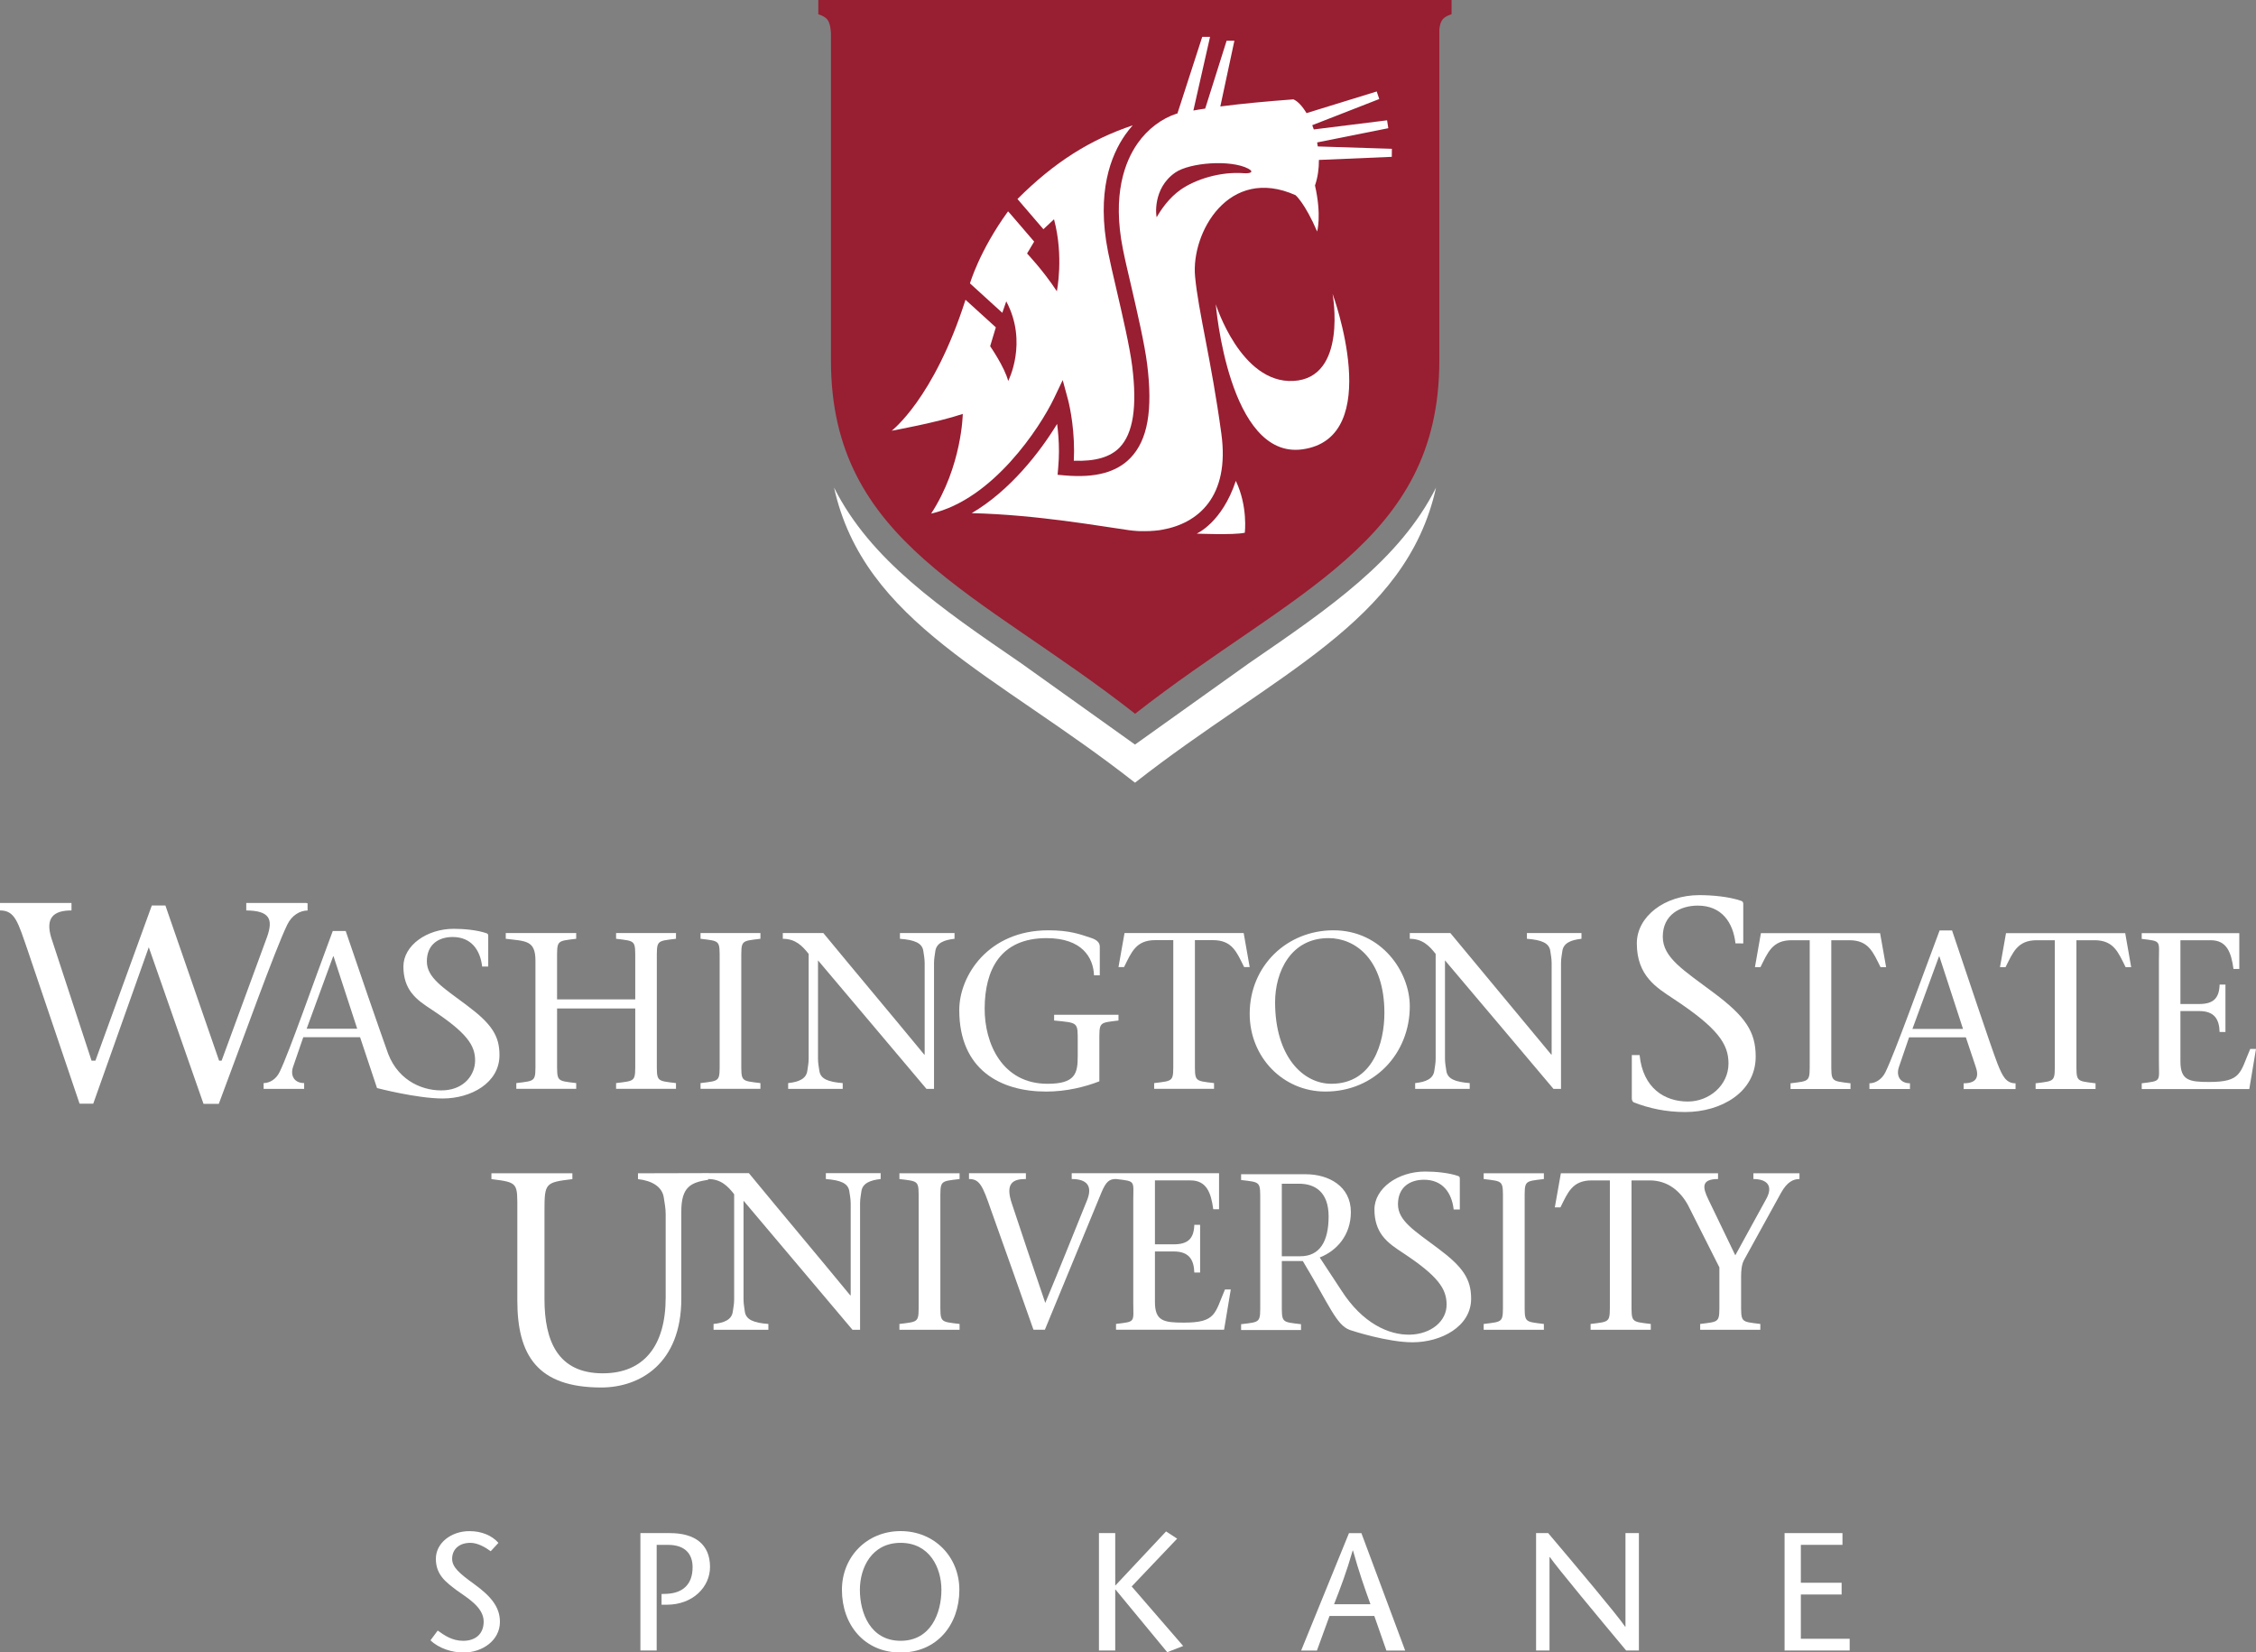 <?xml version="1.0" encoding="utf-8"?>
<!-- Generator: Adobe Illustrator 17.0.0, SVG Export Plug-In . SVG Version: 6.00 Build 0)  -->
<!DOCTYPE svg PUBLIC "-//W3C//DTD SVG 1.1//EN" "http://www.w3.org/Graphics/SVG/1.1/DTD/svg11.dtd">
<svg version="1.1" id="Layer_1" xmlns="http://www.w3.org/2000/svg" xmlns:xlink="http://www.w3.org/1999/xlink" x="0px" y="0px"
	 width="150px" height="109.873px" viewBox="0 0 150 109.873" enable-background="new 0 0 150 109.873" xml:space="preserve">
<rect x="0" y="0" width="150" height="109.873" fill="#808080" stroke="none"/>
<g>
	<path fill="#FFFFFF" d="M32.628,103.159c-0.379-0.279-0.881-0.558-1.35-0.558c-0.781,0-1.216,0.457-1.216,1.06
		c0,0.558,0.48,0.971,1.483,1.695c1.071,0.781,1.695,1.495,1.695,2.499c0,1.238-1.171,2.041-2.42,2.041
		c-0.747,0-1.64-0.268-2.197-0.814l0.48-0.647c0.457,0.324,0.959,0.681,1.695,0.681c0.77,0,1.361-0.413,1.361-1.283
		c0-0.981-1.171-1.617-1.807-2.086c-0.647-0.501-1.372-0.981-1.372-2.085c0-1.049,1.016-1.84,2.231-1.84
		c0.814,0,1.495,0.29,1.93,0.781L32.628,103.159z"/>
	<path fill="#FFFFFF" d="M43.662,109.761H42.58v-7.808h1.963c1.651,0,2.666,0.736,2.666,2.253c0,1.316-1.126,2.51-2.877,2.51h-0.346
		v-0.714l0.357-0.011c1.048-0.056,1.707-0.613,1.707-1.773c0-0.859-0.479-1.483-1.64-1.483h-0.748
		C43.662,102.735,43.662,109.761,43.662,109.761z"/>
	<path fill="#FFFFFF" d="M55.979,105.724c0-2.186,1.651-3.904,3.904-3.904s3.904,1.718,3.904,3.904c0,2.331-1.495,4.171-3.904,4.171
		S55.979,108.055,55.979,105.724z M62.594,105.724c0-1.461-0.781-3.123-2.711-3.123c-1.929,0-2.71,1.662-2.71,3.123
		c0,1.528,0.691,3.391,2.71,3.391S62.594,107.251,62.594,105.724z"/>
	<path fill="#FFFFFF" d="M74.152,105.445l3.38-3.603l0.736,0.48l-3.023,3.179l3.424,3.959l-1.06,0.413l-3.435-4.161h-0.023v4.049
		h-1.082v-7.808h1.082L74.152,105.445L74.152,105.445z"/>
	<path fill="#FFFFFF" d="M90.518,101.954l2.911,7.808H92.18l-0.803-2.297h-2.978l-0.837,2.297h-1.049l3.18-7.808H90.518z
		 M91.121,106.683c-0.391-1.082-0.771-2.164-1.161-3.569h-0.021c-0.402,1.405-0.814,2.487-1.238,3.569H91.121z"/>
	<path fill="#FFFFFF" d="M108.97,109.761h-0.848c-1.695-2.03-4.605-5.532-5.074-6.213h-0.022v6.213h-0.893v-7.808h0.804
		c1.717,2.03,4.595,5.443,5.119,6.224h0.021v-6.224h0.893C108.97,101.953,108.97,109.761,108.97,109.761z"/>
	<path fill="#FFFFFF" d="M122.504,102.734h-2.767v2.521h2.711v0.781h-2.711v2.944h3.246v0.781h-4.328v-7.808h3.849V102.734z"/>
</g>
<g>
	<g>
		<path fill="#FFFFFF" d="M95.618,83.021c-1.569-1.177-2.668-1.835-2.668-2.934c0-1.159,0.816-1.633,1.728-1.633
			c1.254,0,1.85,0.879,1.976,1.979h0.408v-2.056c0-0.078-0.017-0.142-0.11-0.171c-0.628-0.22-1.521-0.297-2.196-0.297
			c-1.805,0-3.371,1.112-3.371,2.525c0,0.763,0.211,1.31,0.518,1.729h-0.006c0.008,0.007,0.015,0.012,0.02,0.018
			c0.382,0.507,0.903,0.831,1.365,1.139c2.354,1.554,2.883,2.385,2.902,3.403c0.044,2.265-4.196,3.455-6.988-0.895l-1.449-2.205
			c1.141-0.444,2.071-1.495,2.071-3.02c0-1.734-1.496-2.514-2.988-2.514h-4.31v0.383c1.332,0.159,1.272,0.089,1.272,1.463v6.66
			c0,1.381,0.06,1.304-1.272,1.466v0.385h3.983v-0.385c-1.334-0.162-1.276-0.084-1.276-1.466v-2.736h1.395
			c1.788,2.975,2.233,4.267,3.134,4.587c0.203,0.071,2.524,0.818,4.165,0.818c1.883,0,3.893-1.035,3.893-2.901
			C97.812,85.061,97.279,84.259,95.618,83.021z M86.459,83.542h-1.232v-4.824h1.14c1.079,0,1.972,0.561,1.972,2.177
			C88.338,82.567,87.745,83.542,86.459,83.542z"/>
		<path fill="#FFFFFF" d="M56.68,88.431c0,0,0,0-7.243-8.582v6.575c0,0.311,0.061,0.564,0.087,0.802
			c0.077,0.536,0.584,0.744,1.564,0.819v0.386h-3.644v-0.386c0.717-0.076,1.205-0.283,1.279-0.819c0.03-0.238,0.09-0.491,0.09-0.802
			v-7.005c-0.415-0.535-0.88-1.011-1.724-1.011v-0.391h2.704c2.217,2.695,4.524,5.431,6.739,8.125h0.03v-6.115
			c0-0.313-0.061-0.564-0.091-0.803c-0.076-0.535-0.577-0.741-1.56-0.816v-0.391h3.643v0.391c-0.698,0.075-1.205,0.281-1.281,0.816
			c-0.029,0.239-0.087,0.49-0.087,0.803v8.405L56.68,88.431L56.68,88.431z"/>
		<path fill="#FFFFFF" d="M62.524,86.571c0,1.386-0.059,1.309,1.278,1.474v0.386h-4v-0.386c1.34-0.165,1.279-0.088,1.279-1.474
			v-6.692c0-1.38,0.061-1.31-1.279-1.471v-0.385h4v0.385c-1.337,0.161-1.278,0.091-1.278,1.471V86.571z"/>
		<path fill="#FFFFFF" d="M81.447,85.752c-0.684,1.593-0.58,2.204-2.735,2.204c-1.339,0-1.921-0.106-1.921-1.372v-3.36h1.252
			c0.995,0,1.339,0.524,1.366,1.4h0.386v-3.17h-0.386c-0.027,0.922-0.431,1.295-1.366,1.295h-1.252v-4.251h2.362
			c1.068,0,1.368,0.815,1.515,1.917h0.386v-2.393h-6.85h-2.946v0.385c1.009,0,1.397,0.459,1.025,1.398
			c-0.922,2.276-1.83,4.564-2.783,6.84c-0.772-2.259-1.634-4.816-2.211-6.572c-0.494-1.43,0.103-1.667,0.922-1.667v-0.385h-3.783
			v0.385c0.717,0,0.908,0.459,1.461,2.052c0.906,2.528,1.919,5.398,2.826,7.972h0.757c1.251-3.049,2.515-6.084,3.763-9.13
			c0.313-0.745,0.535-0.894,0.969-0.894c1.338,0.161,1.146,0.091,1.146,1.471v6.692c0,1.386,0.192,1.309-1.146,1.474v0.386h7.184
			l0.446-2.678L81.447,85.752L81.447,85.752z"/>
		<path fill="#FFFFFF" d="M101.374,86.571c0,1.386-0.063,1.309,1.277,1.474v0.386h-4.002v-0.386c1.34-0.165,1.281-0.088,1.281-1.474
			v-6.692c0-1.38,0.059-1.31-1.281-1.471v-0.385h4.002v0.385c-1.341,0.161-1.277,0.091-1.277,1.471V86.571z"/>
		<path fill="#FFFFFF" d="M116.583,78.022v0.385c0.877,0,1.353,0.429,0.846,1.337l-2.05,3.736l-1.801-3.736
			c-0.373-0.774-0.475-1.337,0.653-1.337v-0.385h-2.492h-1.032h-6.926l-0.402,2.271h0.373c0.487-0.98,0.786-1.795,2.079-1.795h1.208
			v8.073c0,1.386,0.058,1.309-1.281,1.474v0.386h4.001v-0.386c-1.337-0.165-1.28-0.088-1.28-1.474v-8.073h1.207
			c1.219,0,2.039,0.727,2.541,1.631l2.094,4.154v2.287c0,1.386,0.062,1.309-1.277,1.474v0.386h3.999v-0.386
			c-1.336-0.165-1.278-0.088-1.278-1.474v-1.666c0-0.37,0.029-0.789,0.18-1.085l2.482-4.506c0.402-0.714,0.804-0.906,1.22-0.906
			v-0.385H116.583z"/>
		<path fill="#FFFFFF" d="M47.106,78.013l-4.687,0.012v0.389c0.938,0.101,1.62,0.515,1.718,1.236
			c0.04,0.317,0.123,0.657,0.123,1.077v5.56c0,3.203-1.444,5.04-4.182,5.04c-2.981,0-3.876-2.139-3.876-4.941v-5.86
			c0-1.86,0.055-1.893,1.855-2.113v-0.389h-5.383v0.389c1.803,0.22,1.723,0.253,1.723,2.113v5.961c0,3.62,1.319,5.783,5.578,5.783
			c2.581,0,5.325-1.601,5.325-5.902v-5.641c0-0.035,0-0.067,0-0.1c-0.019-1.736,0.656-1.989,1.793-2.173L47.106,78.013z"/>
	</g>
	<g>
		<path fill="#FFFFFF" d="M37.04,70.561c0,1.377-0.059,1.302,1.272,1.466v0.383h-3.983v-0.383c1.333-0.164,1.273-0.089,1.273-1.466
			v-6.667c0-1.375-0.641-1.301-1.974-1.464v-0.383h4.683v0.383c-1.332,0.163-1.272,0.089-1.272,1.464v2.565h5.198v-2.565
			c0-1.375,0.058-1.301-1.274-1.464v-0.383h3.983v0.383c-1.332,0.163-1.274,0.089-1.274,1.464v6.667
			c0,1.377-0.058,1.302,1.274,1.466v0.383h-3.983v-0.383c1.333-0.164,1.274-0.089,1.274-1.466v-3.497H37.04V70.561z"/>
		<path fill="#FFFFFF" d="M49.288,70.561c0,1.377-0.061,1.302,1.272,1.466v0.383h-3.982v-0.383c1.332-0.164,1.272-0.089,1.272-1.466
			v-6.667c0-1.375,0.059-1.301-1.272-1.464v-0.383h3.982v0.383c-1.333,0.163-1.272,0.089-1.272,1.464V70.561z"/>
		<path fill="#FFFFFF" d="M61.599,72.411c-2.355-2.782-4.799-5.702-7.21-8.545v6.547c0,0.309,0.058,0.562,0.09,0.798
			c0.073,0.535,0.575,0.739,1.552,0.816v0.383h-3.627v-0.383c0.71-0.077,1.199-0.281,1.274-0.816
			c0.029-0.236,0.089-0.49,0.089-0.798v-6.976c-0.417-0.532-0.874-1.006-1.719-1.006v-0.383h2.695
			c2.207,2.678,4.501,5.404,6.708,8.083h0.029v-6.085c0-0.312-0.059-0.565-0.089-0.801c-0.073-0.534-0.578-0.739-1.555-0.814v-0.383
			h3.629v0.383c-0.696,0.075-1.199,0.28-1.275,0.814c-0.028,0.236-0.088,0.489-0.088,0.801v8.365H61.599z"/>
		<path fill="#FFFFFF" d="M63.781,67.169c0-2.28,1.926-5.303,5.923-5.303c1.435,0,2.116,0.268,2.843,0.507
			c0.414,0.133,0.577,0.338,0.577,0.576v1.91H72.74c-0.044-1.185-0.8-2.472-3.154-2.472c-3.095,0-4.103,2.131-4.116,4.664
			c-0.016,2.338,1.168,5.022,4.175,5.022c1.851,0,2.013-0.685,2.013-1.837v-0.905c0-1.378,0.058-1.302-1.57-1.466v-0.383h4.28v0.383
			c-1.332,0.164-1.272,0.088-1.272,1.466v2.578c-0.948,0.37-2.192,0.682-3.54,0.682C66.521,72.59,63.781,71.138,63.781,67.169z"/>
		<path fill="#FFFFFF" d="M79.449,70.561c0,1.377-0.059,1.302,1.272,1.466v0.383h-3.982v-0.383c1.331-0.164,1.272-0.089,1.272-1.466
			V62.52H76.81c-1.289,0-1.583,0.812-2.072,1.791h-0.37l0.401-2.263h7.922l0.399,2.263h-0.369c-0.488-0.979-0.784-1.791-2.073-1.791
			h-1.199C79.449,62.52,79.449,70.561,79.449,70.561z"/>
		<path fill="#FFFFFF" d="M83.091,67.42c0-3.2,2.488-5.554,5.568-5.554c3.212,0,5.077,2.77,5.077,5.052
			c0,3.125-2.339,5.672-5.612,5.672C85.296,72.59,83.091,70.295,83.091,67.42z M92.048,67.362c0-3.54-1.909-4.976-3.717-4.976
			c-2.516,0-3.551,2.249-3.551,4.264c0,3.585,1.834,5.422,3.744,5.422C91.279,72.072,92.048,69.347,92.048,67.362z"/>
		<path fill="#FFFFFF" d="M103.289,72.411c-2.356-2.782-4.797-5.702-7.213-8.545v6.547c0,0.309,0.06,0.562,0.091,0.798
			c0.073,0.535,0.577,0.739,1.553,0.816v0.383h-3.627v-0.383c0.711-0.077,1.199-0.281,1.273-0.816c0.03-0.236,0.09-0.49,0.09-0.798
			v-6.976c-0.415-0.532-0.874-1.006-1.72-1.006v-0.383h2.697c2.207,2.678,4.499,5.404,6.708,8.083h0.027v-6.085
			c0-0.312-0.059-0.565-0.089-0.801c-0.073-0.534-0.575-0.739-1.555-0.814v-0.383h3.628v0.383c-0.696,0.075-1.198,0.28-1.272,0.814
			c-0.03,0.236-0.089,0.489-0.089,0.801v8.365H103.289z"/>
		<path fill="#FFFFFF" d="M20.379,60.064v-0.016h-4.005v0.497c1.546,0.017,1.798,0.568,1.392,1.737l-3.031,8.255h-0.167
			l-3.57-10.319h-0.904l-3.75,10.319H6.088l-2.688-8.2c-0.382-1.298,0.152-1.792,1.354-1.792v-0.497H0v0.497
			c1.01,0,1.192,0.786,1.84,2.651l3.451,10.2H6.2l3.692-10.404l3.639,10.415h1.017c1.556-4.143,3.749-10.27,4.554-11.919
			c0.3-0.619,0.843-0.938,1.349-0.938v-0.486C20.451,60.064,20.379,60.064,20.379,60.064z"/>
		<path fill="#FFFFFF" d="M31.03,66.848c-1.559-1.168-2.649-1.823-2.649-2.914c0-1.152,0.81-1.622,1.714-1.622
			c1.247,0,1.837,0.874,1.963,1.965h0.404v-2.042c0-0.078-0.016-0.14-0.109-0.171c-0.623-0.218-1.511-0.297-2.182-0.297
			c-1.791,0-3.349,1.107-3.349,2.51c0,0.761,0.209,1.301,0.516,1.718h-0.005c0.006,0.005,0.012,0.011,0.019,0.016
			c0.376,0.506,0.895,0.827,1.354,1.133c2.338,1.542,2.883,2.368,2.883,3.381c0,0.942-0.708,1.885-2.01,1.979
			c-1.333,0.096-3.049-0.549-3.77-2.421c-0.641-1.794-1.945-5.568-2.825-8.172h-0.858c-1.23,3.273-2.895,8.071-3.533,9.374
			c-0.235,0.49-0.664,0.741-1.065,0.741v0.385h0.64h2.054v-0.385c-0.651,0-0.932-0.488-0.74-1.067l0.682-1.984h3.776l0.636,1.91
			l0.491,1.472c0,0,2.648,0.694,4.371,0.694c1.87,0,3.771-1.029,3.771-2.883C33.211,68.874,32.681,68.079,31.03,66.848z
			 M20.389,68.412L22.15,63.6h0.029l1.571,4.812C23.75,68.412,20.389,68.412,20.389,68.412z"/>
	</g>
	<g>
		<path fill="#FFFFFF" d="M115.391,62.737c-0.158-1.397-0.917-2.513-2.508-2.513c-1.158,0-2.326,0.598-2.326,2.071
			c0,1.396,1.395,2.231,3.389,3.727c2.109,1.574,2.789,2.59,2.789,4.244c0,2.37-2.299,3.685-4.688,3.685
			c-1.277,0-2.374-0.241-3.409-0.638c-0.078-0.04-0.14-0.12-0.14-0.276v-2.873h0.518c0.222,2.21,1.672,3.089,3.21,3.089
			c1.413,0,2.7-1.076,2.7-2.529c0-1.297-0.697-2.353-3.686-4.321c-1.075-0.716-2.409-1.498-2.409-3.665
			c0-1.799,1.856-3.211,4.148-3.211c0.858,0,1.993,0.099,2.79,0.38c0.12,0.036,0.139,0.12,0.139,0.219v2.612L115.391,62.737
			L115.391,62.737z"/>
		<path fill="#FFFFFF" d="M121.762,70.571c0,1.38-0.057,1.301,1.276,1.469v0.381h-3.986V72.04c1.333-0.168,1.275-0.089,1.275-1.469
			v-8.045h-1.202c-1.288,0-1.585,0.816-2.073,1.791h-0.367l0.397-2.263h7.924l0.401,2.263h-0.371
			c-0.488-0.975-0.784-1.791-2.071-1.791h-1.203C121.762,62.526,121.762,70.571,121.762,70.571z"/>
		<path fill="#FFFFFF" d="M126.933,68.984l-0.679,1.986c-0.193,0.581,0.088,1.069,0.739,1.069v0.381h-2.696v-0.38
			c0.399,0,0.83-0.257,1.066-0.743c0.637-1.305,2.369-6.146,3.6-9.421h0.828c1.008,2.977,2.518,7.543,3.021,8.86
			c0.329,0.826,0.564,1.305,1.201,1.305v0.381h-3.452V72.04c0.933,0,1.025-0.489,0.788-1.144l-0.64-1.912H126.933z M130.52,68.424
			l-1.57-4.816h-0.029l-1.765,4.816H130.52z"/>
		<path fill="#FFFFFF" d="M138.06,70.571c0,1.38-0.06,1.301,1.272,1.469v0.381h-3.985V72.04c1.334-0.168,1.276-0.089,1.276-1.469
			v-8.045h-1.201c-1.29,0-1.583,0.816-2.074,1.791h-0.371l0.402-2.263h7.925l0.397,2.263h-0.371
			c-0.485-0.975-0.781-1.791-2.069-1.791h-1.201L138.06,70.571L138.06,70.571z"/>
		<path fill="#FFFFFF" d="M142.401,72.04c1.336-0.168,1.144-0.089,1.144-1.469v-6.667c0-1.377,0.192-1.304-1.144-1.466v-0.383h6.488
			v2.38h-0.387c-0.148-1.092-0.441-1.908-1.508-1.908h-2.019v4.241h1.244c0.933,0,1.336-0.372,1.361-1.291h0.388v3.152h-0.388
			c-0.025-0.875-0.367-1.393-1.361-1.393h-1.244v3.347c0,1.264,0.58,1.369,1.914,1.369c2.147,0,2.043-0.609,2.727-2.195H150
			l-0.446,2.665h-7.152V72.04H142.401z"/>
	</g>
</g>
<path fill="#FFFFFF" d="M83.051,44.1l-7.586,5.414l-7.58-5.414c-5.39-3.694-10.009-6.861-12.429-11.672
	c2,9.019,10.794,12.39,20.009,19.622c9.216-7.232,18.016-10.604,20.016-19.622C93.059,37.238,88.439,40.406,83.051,44.1z"/>
<g>
	<path fill="#981E32" d="M54.409,0v0.946c0.585,0.203,0.778,0.389,0.841,1.247V23.99c0,12.125,9.84,15.328,20.222,23.475
		C85.855,39.319,95.7,36.116,95.7,23.99V1.949c0.077-0.662,0.288-0.822,0.814-1.003V0H54.409z"/>
</g>
<g>
	<g>
		<g>
			<path fill="#FFFFFF" d="M79.566,35.485c0,0,1.684-0.718,2.603-3.507c0.812,1.7,0.598,3.449,0.598,3.449
				C82.024,35.594,79.566,35.485,79.566,35.485z"/>
			<path fill="#FFFFFF" d="M88.602,19.54c0,0,1.023,5.6-2.606,5.793c-3.504,0.184-5.16-5.103-5.16-5.103s0.848,10.332,5.76,9.652
				C92.131,29.116,88.602,19.54,88.602,19.54z"/>
		</g>
	</g>
	<path fill="#FFFFFF" d="M61.914,34.152c0.002,0,0.005,0,0.007,0c4.098-0.935,7.233-5.73,8.155-7.655l0.583-1.221l0.354,1.307
		c0.018,0.073,0.401,1.509,0.401,3.411c0,0.208-0.006,0.426-0.017,0.645c1.413,0.052,2.42-0.233,3.05-0.885
		c0.898-0.938,1.17-2.704,0.832-5.407c-0.164-1.294-0.641-3.353-1.062-5.168c-0.217-0.927-0.42-1.805-0.542-2.425
		c-0.79-3.972,0.189-6.436,1.15-7.803c0.152-0.217,0.315-0.422,0.488-0.617c-2.831,0.958-5.208,2.446-7.662,4.901l1.724,2.008
		l0.706-0.66c0.664,2.49,0.188,4.786,0.188,4.786c-0.908-1.387-1.98-2.51-1.98-2.51l0.472-0.792l-1.555-1.812l-0.181-0.201
		c-1.911,2.633-2.531,4.791-2.531,4.791l1.358,1.238l0.791,0.719l0.263-0.762c1.459,2.736,0.129,5.296,0.129,5.296
		c-0.243-0.935-1.2-2.312-1.2-2.312l0.378-1.255l-2.017-1.833c-2.1,6.577-4.908,8.709-4.908,8.709s3.039-0.549,4.727-1.118
		C64.014,27.528,63.967,30.995,61.914,34.152z"/>
	<path fill="#FFFFFF" d="M92.539,10.43l-4.846,0.206c0.005,0.574-0.073,1.151-0.26,1.698c0.453,1.985,0.143,3.063,0.143,3.063
		c-0.813-1.893-1.435-2.417-1.435-2.417c-4.448-1.987-6.948,2.5-6.682,5.393c0.22,2.376,1.077,5.532,1.75,10.481
		c0.566,4.165-1.537,5.962-3.959,6.377c-0.052,0.009-0.103,0.019-0.156,0.027c-0.013,0-0.024,0.005-0.037,0.005
		c-0.391,0.05-0.811,0.069-1.251,0.056c-0.016,0-0.031,0-0.043,0c-0.049,0-0.098-0.006-0.145-0.006
		c-0.188-0.013-0.377-0.03-0.562-0.056c-1.88-0.258-6.095-1.027-10.447-1.132c2.56-1.501,4.562-4.093,5.678-5.935
		c0.067,0.511,0.122,1.132,0.122,1.817c0,0.342-0.015,0.698-0.048,1.067l-0.042,0.499l0.5,0.045
		c2.003,0.174,3.427-0.208,4.348-1.169c1.142-1.187,1.49-3.167,1.107-6.229c-0.169-1.347-0.652-3.431-1.078-5.271
		c-0.216-0.921-0.42-1.79-0.537-2.396c-0.72-3.62,0.137-5.819,0.983-7.024c0.667-0.948,1.584-1.638,2.59-1.972
		c0.018-0.001,0.033-0.006,0.053-0.006l1.65-5.097h0.52L79.347,7.35c0.258-0.049,0.52-0.089,0.786-0.128l1.424-4.514h0.517
		L81.139,7.08c1.479-0.192,3.08-0.339,4.858-0.473c0.289,0.121,0.596,0.452,0.873,0.916l4.667-1.44l0.169,0.502l-4.456,1.74
		c0.035,0.091,0.068,0.188,0.103,0.283l4.873-0.607l0.082,0.525l-4.733,0.946c0.018,0.089,0.031,0.177,0.044,0.267l4.926,0.157
		L92.539,10.43z M78.499,12.615c0.977-0.687,2.64-1.216,4.198-1.097c0.397,0.033,0.73-0.071,0.303-0.301
		c-1.168-0.616-3.885-0.407-4.848,0.253c-1.542,1.055-1.281,2.931-1.244,2.976C77.215,13.908,77.737,13.152,78.499,12.615z"/>
</g>
</svg>
